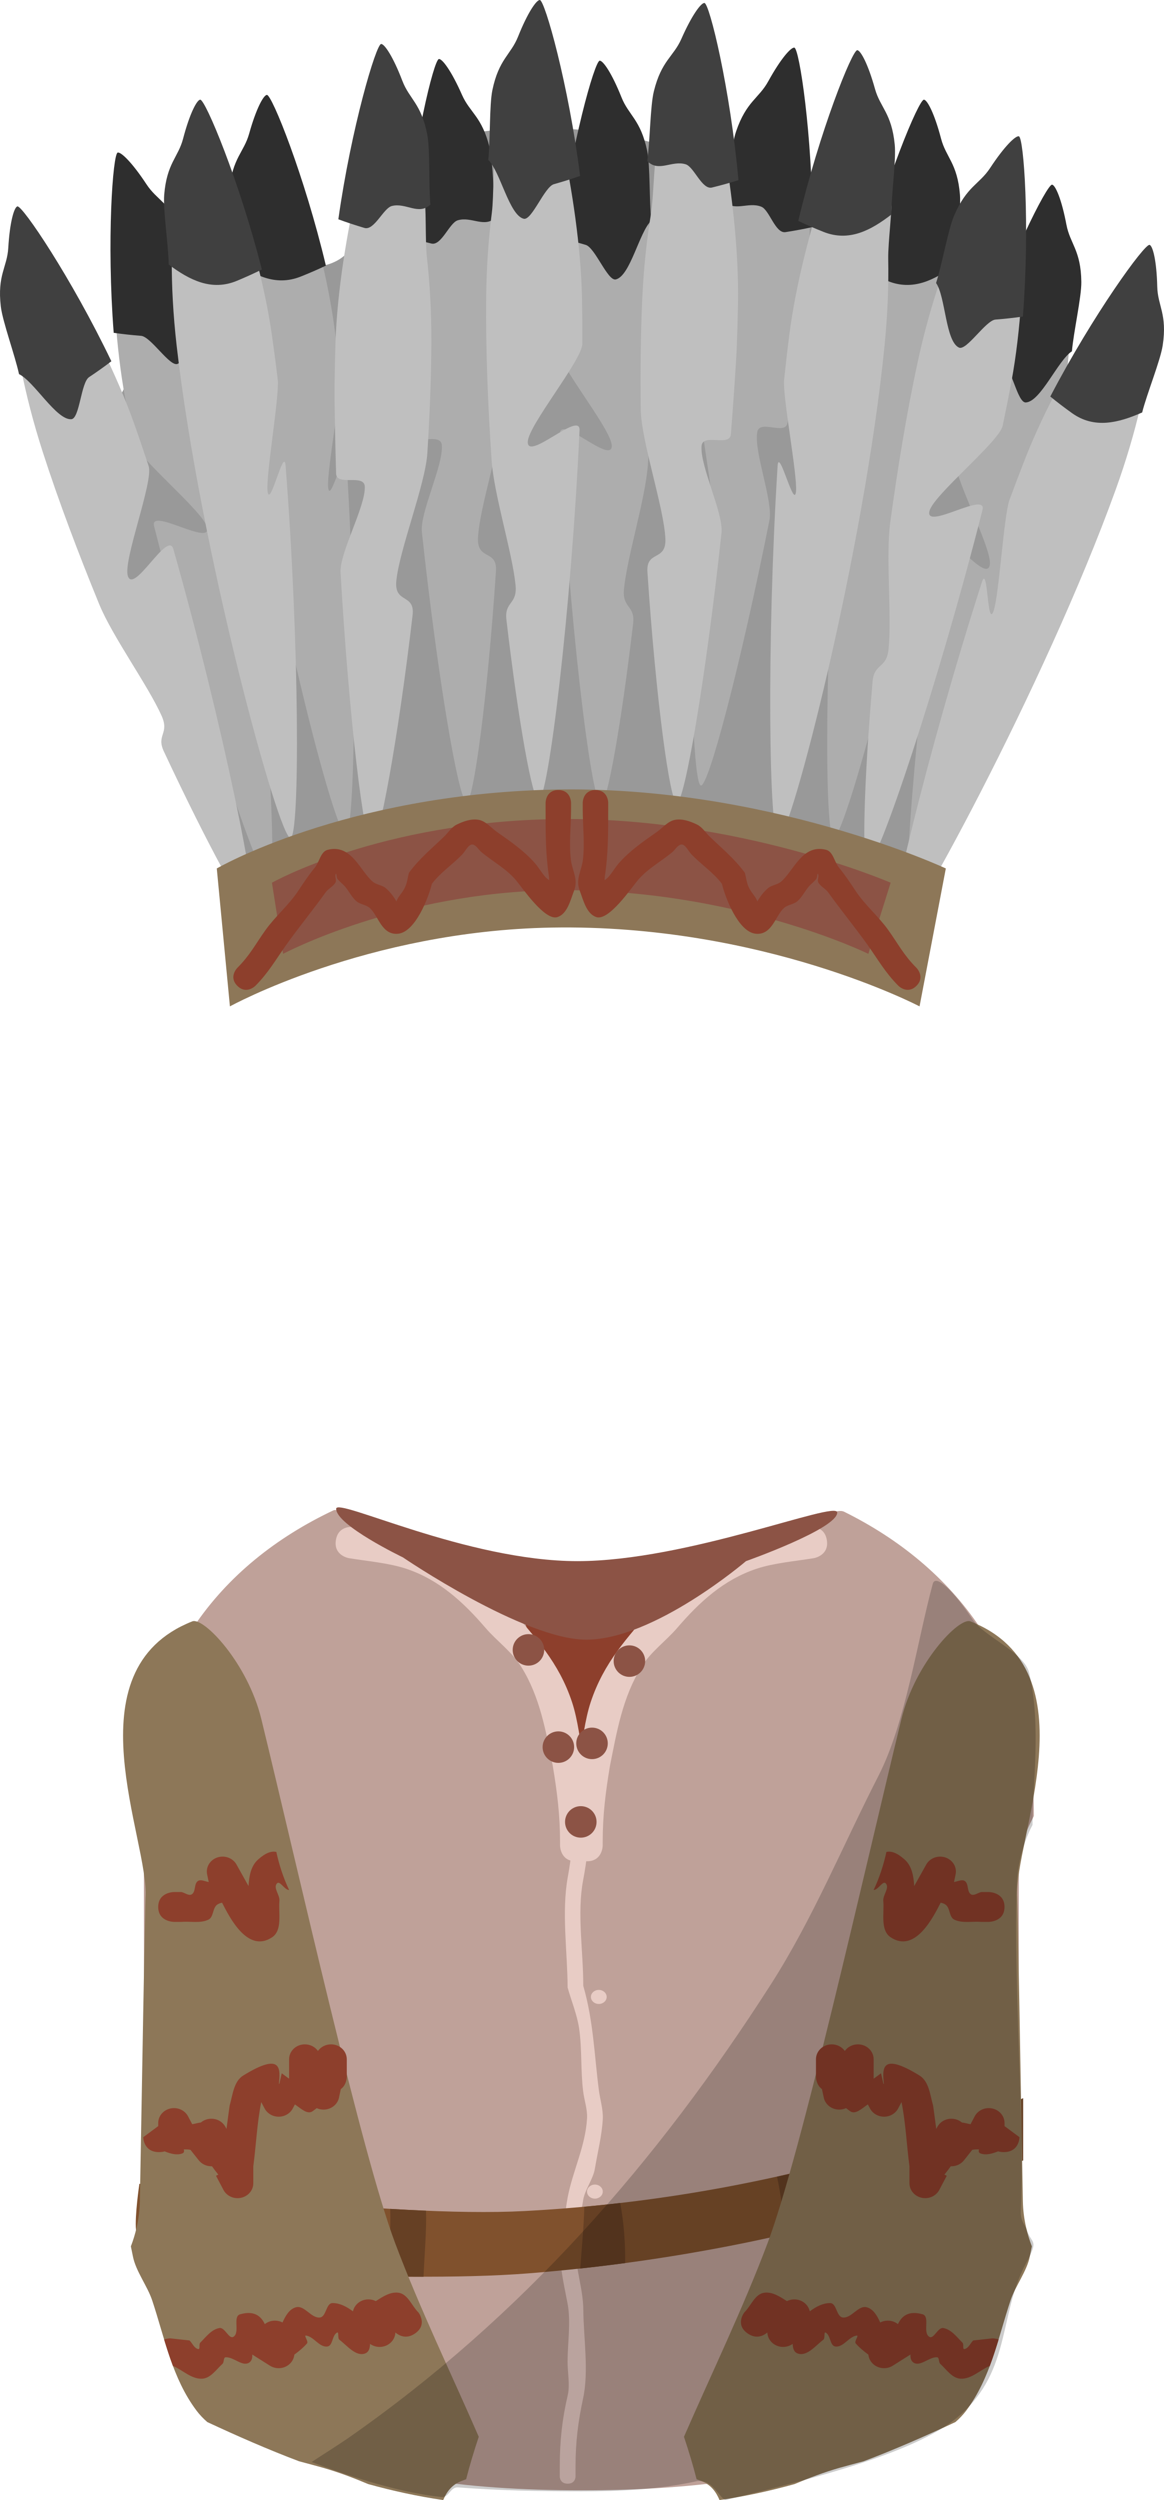 <svg version="1.1" xmlns="http://www.w3.org/2000/svg" xmlns:xlink="http://www.w3.org/1999/xlink" width="184.701" height="396.677" viewBox="0,0,184.701,396.677"><g transform="translate(-267.75,-375.359)"><g data-paper-data="{&quot;isPaintingLayer&quot;:true}" fill-rule="nonzero" stroke="none" stroke-linecap="butt" stroke-linejoin="miter" stroke-miterlimit="10" stroke-dasharray="" stroke-dashoffset="0" style="mix-blend-mode: normal"><path d="M341.841,667.21v-41.421h32.838v41.421z" fill="#8d3f2c" stroke-width="0"/><path d="" fill="#404040" stroke-width="0"/><path d="" fill="#999999" stroke-width="0"/><path d="M289.98,663.456c0,-24.017 12.511,-39.87 30.689,-48.462c1.54,-0.728 8.977,7.351 21.181,12.595c2.296,0.986 4.76,1.999 7.386,2.816c3.586,1.115 5.979,25 10.146,24.814c3.599,-0.16 8.283,-23.984 11.212,-24.927c3.575,-1.151 6.76,-2.683 9.82,-4.101c11.639,-5.395 18.94,-12.132 21.301,-10.962c17.327,8.585 30.085,24.329 30.085,48.227c0,0.324 -2.376,3.686 -2.38,8.691c-0.015,16.78 -0.053,52.022 -0.116,53.092c-2.148,36.831 -32.356,45.245 -69.305,45.245c-37.123,0 -67.441,-8.689 -69.333,-45.766c-0.048,-0.948 -0.078,-36.723 -0.089,-53.166c-0.003,-4.701 -0.598,-8.097 -0.598,-8.097z" fill="#bfa199" stroke-width="0"/><g fill="#e8ccc5" stroke-width="0.5"><path d="M357.823,769.435c-1.25,0 -1.25,-1.116 -1.25,-1.116v-1.655c0,-4.012 0.382,-7.492 1.269,-11.288c0.372,-1.593 -0.033,-3.619 -0.033,-5.259c0,-2.947 0.555,-6.377 -0.001,-9.276c-0.595,-3.104 -1.266,-5.926 -1.213,-9.108c0.723,-2.58 0.738,-5.145 1.23,-7.718c0.813,-4.253 2.836,-8.144 3.074,-12.558c0.077,-1.427 -0.434,-2.832 -0.613,-4.252c-0.417,-3.298 -0.168,-6.712 -0.641,-9.994c-0.309,-2.144 -1.241,-4.401 -1.826,-6.499c-0.023,-5.582 -0.98,-12.019 0.024,-17.518c1.075,-5.887 1.202,-11.788 1.202,-17.945c0,0 0,-1.116 1.25,-1.116c1.25,0 1.25,1.116 1.25,1.116c0,6.328 -0.109,12.397 -1.269,18.458c-0.995,5.2 0.048,11.432 0.024,16.73c1.616,5.607 1.742,10.864 2.475,16.549c0.197,1.526 0.697,3.039 0.623,4.573c-0.125,2.575 -0.837,5.369 -1.251,7.878c-0.28,1.694 -1.547,3.251 -1.853,4.936c-0.464,2.555 -0.503,5.087 -1.218,7.644c-0.005,3.349 1.21,6.542 1.234,9.823c0.032,4.401 0.896,9.746 -0.033,14.05c-0.786,3.636 -1.202,6.919 -1.202,10.775v1.655c0,0 0,1.116 -1.25,1.116z"/><path d="M361.515,692.203c0,-0.616 0.56,-1.116 1.25,-1.116c0.69,0 1.25,0.5 1.25,1.116c0,0.616 -0.56,1.116 -1.25,1.116c-0.69,0 -1.25,-0.5 -1.25,-1.116z"/><path d="M360.897,723.091c0,-0.616 0.56,-1.116 1.25,-1.116c0.69,0 1.25,0.5 1.25,1.116c0,0.616 -0.56,1.116 -1.25,1.116c-0.69,0 -1.25,-0.5 -1.25,-1.116z"/></g><g stroke-width="0"><path d="M291.102,734.824c0,0 -1.581,-3.626 -1.771,-5.627c-0.218,-2.286 0.536,-7.347 0.536,-7.347c0,0 39.496,5.466 61.161,4.324c46.908,-2.471 78.652,-17.916 78.652,-17.916v9.885c0,0 -31.202,14.209 -78.034,17.916c-21.754,1.722 -60.543,-1.236 -60.543,-1.236z" fill="#80512d"/><g fill="#664024"><path d="M430.104,708.26v9.885c0,0 -2.81,1.262 -7.995,3.133c-0.202,-3.472 -0.683,-6.71 -1.236,-9.234c5.966,-2.216 9.231,-3.784 9.231,-3.784z"/><path d="M392.025,729.944c-0,-0.618 -0.002,-1.23 -0.002,-1.834c0,-1.789 -0.35,-4.412 -0.975,-7.38c1.957,-0.432 3.852,-0.875 5.683,-1.326c0.342,2.032 0.527,4.098 0.486,6.215c-0.024,1.217 -0.152,2.252 -0.317,3.18c-1.577,0.385 -3.203,0.768 -4.875,1.144z"/><path d="M359.83,735.293c0.179,-2.779 0.54,-6.228 0.642,-9.801c1.928,-0.177 3.826,-0.375 5.694,-0.591c0.58,3.14 0.82,6.351 0.782,9.53c-2.324,0.311 -4.698,0.599 -7.118,0.861z"/><path d="M328.84,736.55c0.03,-0.165 0.061,-0.329 0.091,-0.49c0.635,-3.412 0.835,-6.824 0.742,-10.228c1.907,0.114 3.807,0.213 5.678,0.292c0.099,3.117 -0.237,6.797 -0.397,10.475c-2.02,-0 -4.066,-0.017 -6.114,-0.048z"/><path d="M297.83,735.28c0.004,-1.287 0.105,-2.58 0.212,-3.859c0.203,-2.429 0.91,-5.286 1.701,-8.331c1.411,0.165 2.94,0.34 4.563,0.519c0.22,2.787 0.41,5.576 0.243,8.745c-0.068,1.287 -0.373,2.312 -0.751,3.277c-2.223,-0.122 -4.235,-0.242 -5.968,-0.35z"/></g></g><path d="M359.116,670.679c-2.5,0 -2.5,-2.5 -2.5,-2.5v-0.593c0,-4.21 -0.453,-7.855 -1.146,-12.009c-1.092,-5.457 -2.004,-10.929 -5.008,-15.75c-1.521,-2.442 -3.849,-4.054 -5.695,-6.203c-3.463,-4.03 -7.334,-7.622 -12.569,-9.36c-2.805,-0.931 -6.194,-1.196 -9.093,-1.679c0,0 -2.466,-0.411 -2.055,-2.877c0.411,-2.466 2.877,-2.055 2.877,-2.055c3.175,0.529 6.829,0.857 9.894,1.881c6.038,2.019 10.713,6.12 14.724,10.813c4.179,4.889 7.874,8.757 9.969,15.067c0.96,2.892 1.276,6.269 1.874,9.261c0.739,4.434 1.228,8.413 1.228,12.911v0.593c0,0 0,2.5 -2.5,2.5z" fill="#e8ccc5" stroke-width="0.5"/><path d="M358.384,668.179v-0.593c0,-4.498 0.489,-8.477 1.228,-12.911c0.598,-2.991 0.914,-6.369 1.874,-9.261c2.096,-6.31 5.791,-10.178 9.969,-15.067c4.011,-4.693 8.686,-8.794 14.724,-10.813c3.064,-1.025 6.719,-1.352 9.894,-1.881c0,0 2.466,-0.411 2.877,2.055c0.411,2.466 -2.055,2.877 -2.055,2.877c-2.899,0.483 -6.288,0.747 -9.093,1.679c-5.235,1.738 -9.106,5.33 -12.569,9.36c-1.847,2.149 -4.174,3.761 -5.695,6.203c-3.003,4.821 -3.916,10.293 -5.008,15.75c-0.692,4.154 -1.146,7.799 -1.146,12.009v0.593c0,0 0,2.5 -2.5,2.5c-2.5,0 -2.5,-2.5 -2.5,-2.5z" data-paper-data="{&quot;index&quot;:null}" fill="#e8ccc5" stroke-width="0.5"/><g data-paper-data="{&quot;index&quot;:null}"><g><path d="M381.924,772.036c-0.531,-1.244 -1.307,-2.412 -2.883,-3.018c-0.251,-0.097 -0.504,-0.193 -0.758,-0.29c-0.575,-2.25 -1.253,-4.497 -2.002,-6.734c4.444,-10.207 9.355,-20.337 13.26,-30.712c5.321,-14.136 15.175,-58.248 21.247,-83.186c2.154,-8.844 9.139,-16.195 10.946,-15.482c19.683,7.768 6.783,34.795 7.428,43.839c0.061,0.856 0.609,31.844 0.893,48.13c0.052,2.986 0.77,5.478 1.429,7.199c-0.122,0.572 -0.229,1.104 -0.319,1.568c-0.458,2.373 -2.302,4.708 -3.072,7.025c-1.988,5.984 -3.144,12.304 -7.038,17.483c-0.488,0.649 -1.061,1.248 -1.701,1.802c-4.814,2.244 -9.651,4.364 -14.568,6.224c-1.372,0.367 -2.671,0.704 -3.83,1.036c-2.453,0.701 -4.813,1.601 -7.133,2.58c-3.886,1.078 -7.844,1.944 -11.9,2.536z" data-paper-data="{&quot;index&quot;:null}" fill="#8d7758" stroke-width="0"/><g data-paper-data="{&quot;index&quot;:null}"><path d="" data-paper-data="{&quot;index&quot;:null}" fill="#8d7758" stroke-width="0"/><path d="" fill="#8d3f2c" stroke-width="0.5"/><path d="" fill="#8d3f2c" stroke-width="0.5"/><path d="" fill="#8d3f2c" stroke-width="0.5"/></g></g><path d="M424.744,750.772c-1.519,0.669 -2.885,2.082 -4.558,2.006c-1.362,-0.062 -2.257,-1.469 -3.242,-2.362c-0.292,-0.265 -0.111,-1.024 -0.515,-1.041c-1.266,-0.052 -2.622,1.515 -3.69,0.868c-0.442,-0.267 -0.55,-0.754 -0.517,-1.302l-2.775,1.753c-0.402,0.262 -0.89,0.416 -1.415,0.416c-1.304,0 -2.374,-0.945 -2.49,-2.151c-0.728,-0.541 -1.427,-1.107 -2.01,-1.782c-0.28,-0.324 0.585,-1.314 0.149,-1.246c-1.256,0.196 -2.078,1.864 -3.344,1.744c-0.93,-0.088 -0.753,-1.761 -1.559,-2.209c-0.36,-0.2 -0.054,0.885 -0.382,1.131c-1.218,0.913 -2.585,2.69 -4.045,2.189c-0.631,-0.216 -0.792,-0.821 -0.822,-1.535c-0.421,0.305 -0.947,0.486 -1.518,0.486c-1.353,0 -2.455,-1.018 -2.499,-2.29c-0.554,0.469 -1.727,1.144 -3.155,0.13c-2,-1.421 -0.5,-3.315 -0.5,-3.315c1.069,-1.044 1.682,-2.957 3.206,-3.132c1.282,-0.147 2.416,0.614 3.557,1.336c0.349,-0.176 0.748,-0.275 1.171,-0.275c1.162,0 2.138,0.751 2.419,1.768l0.039,0.128c0.969,-0.726 2.063,-1.318 3.236,-1.31c1.045,0.008 0.963,2.169 2.001,2.288c1.373,0.157 2.442,-1.971 3.776,-1.628c1.079,0.278 1.681,1.365 2.157,2.419c0.357,-0.187 0.768,-0.293 1.205,-0.293c0.612,0 1.172,0.208 1.607,0.554c0.593,-1.253 1.653,-2.196 3.903,-1.565c1.249,0.35 -0.011,2.857 1.056,3.563c0.731,0.484 1.367,-1.538 2.243,-1.38c1.282,0.231 2.145,1.436 3.045,2.331c0.256,0.254 -0.044,1.086 0.318,1.01c0.648,-0.136 0.917,-0.911 1.375,-1.366l3.066,-0.337c0,0 0.452,0 0.971,0.182c-0.435,1.432 -0.892,2.855 -1.418,4.249z" fill="#8d3f2c" stroke-width="0.5"/><path d="M426.13,716.707c-0.954,0.367 -1.902,0.659 -2.8,0.328c-0.295,-0.109 -0.329,-0.341 -0.236,-0.634c-0.362,-0.013 -0.719,-0.005 -1.064,0.061l-1.301,1.643c-0.455,0.588 -1.189,0.969 -2.017,0.969c-0.032,0 -0.065,-0.001 -0.097,-0.002c-0.317,0.453 -0.654,0.895 -1.008,1.326l0.374,0.177l-1.162,2.202c-0.401,0.801 -1.262,1.355 -2.26,1.355c-1.381,0 -2.5,-1.06 -2.5,-2.368v-2.699c-0.443,-3.343 -0.595,-6.865 -1.257,-10.178l-0.509,0.964c-0.401,0.801 -1.262,1.355 -2.26,1.355c-0.998,0 -1.859,-0.554 -2.26,-1.355l-0.313,-0.594c-0.974,0.666 -1.988,1.666 -2.811,1.079c-0.236,-0.168 -0.452,-0.331 -0.65,-0.489c-0.328,0.15 -0.696,0.234 -1.085,0.234c-1.229,0 -2.251,-0.84 -2.461,-1.947l-0.275,-1.303c-0.951,-0.685 -0.951,-1.928 -0.951,-1.928v-2.81c0,-1.308 1.119,-2.368 2.5,-2.368c0.865,0 1.628,0.416 2.077,1.049c0.449,-0.633 1.211,-1.049 2.077,-1.049c1.381,0 2.5,1.06 2.5,2.368c0,0 0,2.26 0,3.08c0.39,-0.284 0.787,-0.562 1.166,-0.857l0.376,1.658l0.075,0.035c-0.204,-2.28 -0.598,-5.186 5.652,-1.341c1.532,0.942 1.677,3.101 2.163,4.769c0.018,0.062 0.246,1.768 0.502,3.709l0.14,-0.264c0.401,-0.801 1.262,-1.355 2.26,-1.355c0.638,0 1.22,0.226 1.662,0.599c0.443,0.046 0.922,0.197 1.376,0.273l0.635,-1.203c0.401,-0.801 1.262,-1.355 2.26,-1.355c1.381,0 2.5,1.06 2.5,2.368v0v0.49l2.373,1.758c0,0 0,2.368 -2.5,2.368c-0.34,0 -0.634,-0.044 -0.887,-0.119z" fill="#8d3f2c" stroke-width="0.5"/><path d="M406.372,675.241c0.931,-1.959 1.6,-4.048 2.032,-6.049c0.742,-0.151 1.637,0.084 2.901,1.217c1.142,1.024 1.415,2.609 1.511,4.2c0.05,-0.086 0.099,-0.173 0.146,-0.26l-0,-0l1.735,-3.105c0.411,-0.773 1.257,-1.304 2.234,-1.304c1.381,0 2.5,1.06 2.5,2.368c0,0.176 -0.02,0.347 -0.059,0.512l-0.243,1.153c0.56,-0.099 1.251,-0.45 1.693,-0.175c0.68,0.423 0.319,1.671 0.984,2.116c0.461,0.308 1.102,-0.236 1.652,-0.354h1.187c0,0 2.5,0 2.5,2.368c0,2.368 -2.5,2.368 -2.5,2.368h-1.187c-1.427,-0.118 -3.004,0.262 -4.281,-0.354c-0.853,-0.411 -0.625,-1.835 -1.39,-2.381c-0.22,-0.157 -0.486,-0.249 -0.775,-0.308c-1.171,2.283 -4.044,8.062 -7.922,5.498c-1.705,-1.127 -1.003,-3.839 -1.181,-5.801c-0.083,-0.921 1.016,-2.023 0.408,-2.745c-0.448,-0.531 -1.151,0.923 -1.86,1.024c-0.028,0.004 -0.056,0.008 -0.085,0.012z" fill="#8d3f2c" stroke-width="0.5"/></g><path d="M349.103,637.14c0,-1.381 1.119,-2.5 2.5,-2.5c1.381,0 2.5,1.119 2.5,2.5c0,1.381 -1.119,2.5 -2.5,2.5c-1.381,0 -2.5,-1.119 -2.5,-2.5z" fill="#8c5345" stroke-width="0.5"/><path d="M353.85,652.567c0,-1.381 1.119,-2.5 2.5,-2.5c1.381,0 2.5,1.119 2.5,2.5c0,1.381 -1.119,2.5 -2.5,2.5c-1.381,0 -2.5,-1.119 -2.5,-2.5z" fill="#8c5345" stroke-width="0.5"/><path d="M359.19,651.973c0,-1.381 1.119,-2.5 2.5,-2.5c1.381,0 2.5,1.119 2.5,2.5c0,1.381 -1.119,2.5 -2.5,2.5c-1.381,0 -2.5,-1.119 -2.5,-2.5z" fill="#8c5345" stroke-width="0.5"/><path d="M365.123,638.92c0,-1.381 1.119,-2.5 2.5,-2.5c1.381,0 2.5,1.119 2.5,2.5c0,1.381 -1.119,2.5 -2.5,2.5c-1.381,0 -2.5,-1.119 -2.5,-2.5z" fill="#8c5345" stroke-width="0.5"/><path d="M357.41,664.433c0,-1.381 1.119,-2.5 2.5,-2.5c1.381,0 2.5,1.119 2.5,2.5c0,1.381 -1.119,2.5 -2.5,2.5c-1.381,0 -2.5,-1.119 -2.5,-2.5z" fill="#8c5345" stroke-width="0.5"/><path d="M331.69,622.464c0,0 -10.599,-5.092 -10.599,-7.713c0,-1.854 20.723,8.307 38.284,8.307c17.482,0 41.223,-9.719 41.223,-7.713c0,2.59 -14.477,7.713 -14.477,7.713c0,0 -14.544,12.46 -25.339,12.46c-9.936,0 -29.093,-13.053 -29.093,-13.053z" fill="#8c5345" stroke-width="0"/><g><path d="M429.223,478.006c0,1.118 -0.004,2.255 -0.013,3.408c-0.433,1.163 -0.74,2.031 -0.847,2.299c-3.185,7.947 -9.769,16.933 -11.594,25.312c-3.355,3.104 -1.971,5.818 -5.227,8.686c-0.64,0.563 -1.287,1.107 -1.937,1.636c-11.502,-5.044 -15.657,-5.702 -29.479,-8.772c-19.716,-4.379 -40.489,-3.871 -59.354,2.824c-3.117,-2.508 -14.115,-0.965 -15.835,-3.185c-4.383,-5.656 -8.968,-20.769 -12.22,-26.412c-1.44,-2.498 -5.959,-10.793 -8.349,-17.344c-2.271,-6.224 -2.426,-10.748 -3.316,-11.891c-0.13,-0.167 -0.269,-0.336 -0.416,-0.505c3.805,-13.601 10.767,-25.713 19.961,-35.331c5.179,-5.418 14.35,1.562 20.78,-2.095c5.587,-3.177 8.302,-17.229 14.6,-18.823c5.564,-1.408 11.363,-2.153 17.323,-2.153c41.932,0 75.924,36.868 75.924,82.346z" fill="#999999" stroke-width="0"/><g data-paper-data="{&quot;index&quot;:null}" stroke-width="0"><path d="M414.289,392.37c0.492,0.058 1.527,2.011 2.49,5.68c0.722,2.752 2.375,3.568 2.755,8.175c0.189,2.288 -0.667,7.697 -0.658,10.415c0.013,4.069 -0.211,8.608 -0.78,13.588c-3.736,32.707 -16.255,78.296 -18.058,78.083c-1.527,-0.181 -1.425,-30.935 0.775,-59.089c0.247,-3.167 2.552,7.165 2.865,4.011c0.258,-2.6 -1.923,-15.127 -1.618,-17.672c0.29,-2.417 0.602,-4.799 0.937,-7.13c2.35,-16.37 10.346,-36.172 11.291,-36.06z" fill="#adadad"/><path d="M414.366,391.172c0.535,0.063 1.662,2.189 2.709,6.181c0.786,2.995 2.584,3.883 2.998,8.896c0.2,2.422 -0.675,8.054 -0.714,11.083c-3.317,2.48 -6.798,4.251 -10.813,2.585c-1.364,-0.566 -2.686,-1.163 -3.967,-1.797c3.583,-14.115 8.99,-27.042 9.787,-26.948z" fill="#2e2e2e"/></g><g data-paper-data="{&quot;index&quot;:null}" stroke-width="0"><path d="M393.573,384.097c0.944,0.115 3.848,21.224 2.114,37.669c-0.247,2.342 -0.529,4.728 -0.84,7.142c-0.328,2.543 -1.603,10.423 -2.14,13.555c-0.348,2.029 -4.422,-0.606 -4.794,1.432c-0.574,3.137 2.539,10.945 1.926,14.028c-4.454,22.41 -9.628,42.224 -10.873,42.072c-1.064,-0.129 -1.838,-16.657 -1.387,-36.89c0.078,-3.519 3.151,-1.359 3.309,-5.035c0.213,-4.96 -2.456,-15.794 -2.078,-20.755c0.457,-6.008 1.044,-11.897 1.782,-17.375c0.669,-4.967 1.565,-9.427 2.576,-13.372c0.675,-2.636 1.171,-8.088 1.916,-10.264c1.5,-4.381 3.303,-4.782 4.679,-7.283c1.834,-3.332 3.318,-4.983 3.809,-4.923z" fill="#adadad"/><path d="M389.647,388.274c1.996,-3.626 3.61,-5.423 4.145,-5.358c0.796,0.097 2.874,13.922 2.889,28.469c-1.399,0.312 -2.829,0.578 -4.291,0.805c-1.615,0.25 -2.542,-3.511 -3.828,-4.029c-2.143,-0.862 -4.401,0.957 -6.032,-1.038c0.704,-2.949 1.237,-8.623 2.025,-10.925c1.632,-4.768 3.595,-5.204 5.092,-7.925z" fill="#2e2e2e"/></g><g data-paper-data="{&quot;index&quot;:null}" stroke-width="0"><path d="M362.986,386.183c0.495,-0.001 1.763,1.815 3.171,5.342c1.056,2.646 2.797,3.26 3.742,7.788c0.47,2.249 0.286,7.72 0.63,10.417c0.514,4.037 0.851,8.57 0.899,13.581c0.078,8.023 -0.269,16.868 -0.863,25.657c-0.372,5.504 -3.277,14.583 -3.801,19.828c-0.312,3.124 1.792,2.568 1.451,5.479c-1.923,16.406 -4.167,28.689 -5.098,28.69c-1.539,0.002 -5.223,-30.539 -6.506,-58.747c-0.144,-3.173 8.292,5.007 8.215,1.839c-0.064,-2.612 -8.649,-12.986 -8.659,-15.549c-0.009,-2.433 0.007,-4.835 0.052,-7.189c0.317,-16.529 5.817,-37.135 6.768,-37.136z" fill="#adadad"/><path d="M366.365,390.799c1.149,2.879 3.043,3.548 4.072,8.475c0.497,2.38 0.322,8.075 0.655,11.086c-1.915,1.831 -3.318,8.77 -5.624,9.336c-1.291,0.317 -3.288,-5.064 -4.791,-5.486c-1.423,-0.4 -2.809,-0.836 -4.159,-1.312c1.818,-14.437 5.595,-27.911 6.397,-27.912c0.539,-0.001 1.919,1.975 3.45,5.813z" fill="#2e2e2e"/></g><g data-paper-data="{&quot;index&quot;:null}" stroke-width="0"><path d="M310.152,391.613c0.946,-0.098 8.633,19.821 10.729,36.225c0.298,2.336 0.573,4.723 0.826,7.143c0.266,2.55 -2.11,15.043 -1.892,17.646c0.264,3.159 2.729,-7.137 2.927,-3.967c1.762,28.183 1.386,58.935 -0.144,59.093c-1.806,0.187 -13.614,-45.585 -16.842,-78.344c-0.491,-4.987 -0.645,-9.53 -0.569,-13.598c0.051,-2.718 -0.72,-8.139 -0.496,-10.424c0.452,-4.6 2.117,-5.392 2.882,-8.133c1.02,-3.653 2.085,-5.591 2.578,-5.642z" fill="#adadad"/><path d="M310.094,390.414c0.798,-0.082 6.004,12.924 9.367,27.091c-1.291,0.614 -2.623,1.191 -3.995,1.737c-4.04,1.606 -7.493,-0.217 -10.771,-2.746c0.008,-3.029 -0.78,-8.674 -0.542,-11.092c0.492,-5.006 2.304,-5.868 3.136,-8.85c1.11,-3.976 2.269,-6.084 2.805,-6.139z" fill="#2e2e2e"/></g><g data-paper-data="{&quot;index&quot;:null}" stroke-width="0"><path d="M337.517,385.914c0.495,-0.018 1.827,1.754 3.359,5.23c1.149,2.608 2.911,3.162 4.016,7.655c0.549,2.232 0.56,7.705 0.999,10.389c0.657,4.017 1.155,8.536 1.381,13.542c0.25,5.52 0.312,11.437 0.235,17.462c-0.064,4.975 -3.682,15.539 -3.91,20.499c-0.169,3.675 3.084,1.786 2.85,5.298c-1.344,20.195 -3.579,36.594 -4.651,36.632c-1.253,0.044 -4.652,-20.137 -7.103,-42.842c-0.337,-3.124 3.456,-10.637 3.162,-13.81c-0.191,-2.062 -4.483,0.215 -4.649,-1.836c-0.257,-3.166 -0.829,-11.125 -0.93,-13.686c-0.096,-2.431 -0.165,-4.833 -0.203,-7.186c-0.27,-16.53 4.494,-37.312 5.444,-37.345z" fill="#adadad"/><path d="M341.059,390.411c1.251,2.838 3.167,3.441 4.37,8.33c0.581,2.362 0.608,8.059 1.049,11.057c-1.802,1.847 -3.89,-0.158 -6.101,0.518c-1.327,0.406 -2.584,4.074 -4.171,3.686c-1.437,-0.351 -2.837,-0.739 -4.203,-1.169c1.304,-14.491 4.6,-28.086 5.401,-28.114c0.539,-0.019 1.988,1.909 3.655,5.692z" fill="#2e2e2e"/></g><g data-paper-data="{&quot;index&quot;:null}" stroke-width="0"><path d="M286.742,400.722c0.486,-0.097 2.095,1.436 4.186,4.619c1.569,2.388 3.399,2.651 5.239,6.905c0.914,2.113 1.838,7.511 2.718,10.088c1.319,3.857 2.563,8.235 3.621,13.137c0.368,1.706 0.725,3.454 1.069,5.234c1.241,6.412 2.329,13.249 3.26,20.082c0.746,5.468 -0.27,14.931 0.275,20.175c0.325,3.123 2.275,2.169 2.528,5.088c1.424,16.455 1.703,28.931 0.791,29.113c-1.508,0.301 -11.28,-28.917 -18.228,-56.317c-0.782,-3.082 9.138,3.295 8.423,0.204c-0.589,-2.548 -11.097,-11.046 -11.624,-13.556c-0.5,-2.383 -0.969,-4.741 -1.399,-7.057c-3.023,-16.264 -1.79,-37.531 -0.858,-37.717z" fill="#adadad"/><path d="M290.986,404.589c1.707,2.599 3.699,2.885 5.701,7.515c0.967,2.236 1.944,7.853 2.879,10.739c-1.508,2.167 -1.483,9.242 -3.629,10.245c-1.201,0.562 -4.244,-4.324 -5.803,-4.445c-1.476,-0.115 -2.922,-0.273 -4.342,-0.477c-1.13,-14.505 -0.147,-28.446 0.64,-28.603c0.528,-0.105 2.279,1.563 4.555,5.027z" fill="#2e2e2e"/></g><g data-paper-data="{&quot;index&quot;:null}" stroke-width="0"><path d="M434.538,405.847c0.487,0.092 1.382,2.11 2.084,5.835c0.527,2.794 2.118,3.721 2.174,8.342c0.028,2.296 -1.206,7.634 -1.388,10.346c-0.273,4.06 -0.816,8.574 -1.733,13.503c-1.469,7.893 -3.513,16.513 -5.79,25.034c-1.426,5.336 -6.027,13.711 -7.551,18.764c-0.908,3.01 1.265,2.855 0.37,5.649c-5.049,15.752 -9.618,27.397 -10.532,27.225c-1.511,-0.284 0.753,-30.958 4.927,-58.895c0.469,-3.143 7.178,6.457 7.712,3.332c0.441,-2.576 -5.991,-14.358 -5.507,-16.877c0.459,-2.391 0.938,-4.747 1.436,-7.05c3.496,-16.172 12.865,-35.384 13.799,-35.208z" fill="#adadad"/><path d="M436.968,411.008c0.574,3.041 2.305,4.049 2.366,9.078c0.029,2.429 -1.24,7.989 -1.492,11.008c-2.233,1.442 -4.947,7.995 -7.321,8.123c-1.328,0.071 -2.253,-5.583 -3.648,-6.277c-1.32,-0.657 -2.598,-1.343 -3.832,-2.061c4.566,-13.839 10.87,-26.368 11.658,-26.22c0.53,0.1 1.504,2.296 2.268,6.349z" fill="#2e2e2e"/></g><g stroke-width="0"><path d="M299.591,392.37c0.944,-0.112 8.94,19.689 11.291,36.06c0.335,2.331 0.647,4.714 0.937,7.13c0.306,2.546 -1.876,15.072 -1.618,17.672c0.314,3.154 2.618,-7.178 2.865,-4.011c2.2,28.154 2.302,58.908 0.775,59.089c-1.803,0.214 -14.321,-45.376 -18.058,-78.083c-0.569,-4.979 -0.793,-9.519 -0.78,-13.588c0.009,-2.718 -0.847,-8.127 -0.658,-10.415c0.381,-4.607 2.033,-5.423 2.755,-8.175c0.963,-3.668 1.998,-5.621 2.49,-5.68z" fill="#bfbfbf"/><path d="M299.514,391.172c0.797,-0.094 6.204,12.832 9.787,26.948c-1.281,0.633 -2.604,1.231 -3.967,1.797c-4.015,1.666 -7.496,-0.105 -10.813,-2.585c-0.039,-3.029 -0.915,-8.661 -0.714,-11.083c0.414,-5.013 2.212,-5.901 2.998,-8.896c1.048,-3.992 2.174,-6.117 2.709,-6.181z" fill="#404040"/></g><g data-paper-data="{&quot;index&quot;:null}" stroke-width="0"><path d="M328.287,392.56c0.495,0.006 1.737,1.839 3.094,5.385c1.018,2.66 2.75,3.298 3.63,7.839c0.437,2.255 0.176,7.723 0.481,10.425c0.457,4.044 0.728,8.581 0.705,13.592c-0.026,5.526 -0.258,11.438 -0.635,17.452c-0.311,4.966 -4.451,15.344 -4.926,20.286c-0.352,3.663 2.991,1.932 2.583,5.429c-2.348,20.106 -5.397,36.378 -6.47,36.364c-1.254,-0.016 -3.643,-20.336 -4.961,-43.132c-0.181,-3.137 3.981,-10.458 3.846,-13.642c-0.088,-2.069 -4.488,-0.001 -4.552,-2.057c-0.099,-3.175 -0.274,-11.151 -0.248,-13.715c0.025,-2.433 0.076,-4.835 0.155,-7.188c0.554,-16.523 6.347,-37.051 7.298,-37.039z" fill="#bfbfbf"/><path d="M331.6,388.194c1.108,2.895 2.992,3.589 3.95,8.53c0.463,2.387 0.206,8.079 0.497,11.094c-1.892,1.759 -3.878,-0.345 -6.12,0.225c-1.346,0.342 -2.784,3.945 -4.349,3.481c-1.417,-0.419 -2.797,-0.874 -4.14,-1.369c2.024,-14.411 5.993,-27.831 6.795,-27.821c0.539,0.007 1.891,2.002 3.367,5.86z" fill="#404040"/></g><g data-paper-data="{&quot;index&quot;:null}" stroke-width="0"><path d="M353.334,385.584c0.951,0.001 6.45,20.606 6.768,37.136c0.045,2.354 0.062,4.756 0.052,7.189c-0.01,2.563 -8.595,12.937 -8.659,15.549c-0.077,3.168 8.359,-5.012 8.215,-1.839c-1.283,28.208 -4.968,58.749 -6.506,58.747c-0.931,-0.001 -3.175,-12.284 -5.098,-28.69c-0.341,-2.91 1.763,-2.355 1.451,-5.479c-0.524,-5.245 -3.428,-14.324 -3.801,-19.828c-0.594,-8.789 -0.941,-17.634 -0.863,-25.657c0.048,-5.01 0.385,-9.544 0.899,-13.581c0.344,-2.697 0.16,-8.168 0.63,-10.417c0.945,-4.528 2.686,-5.142 3.742,-7.788c1.407,-3.527 2.675,-5.343 3.171,-5.342z" fill="#bfbfbf"/><path d="M349.954,381.172c1.531,-3.838 2.911,-5.814 3.45,-5.813c0.802,0.001 4.579,13.475 6.397,27.912c-1.35,0.477 -2.736,0.912 -4.159,1.312c-1.504,0.422 -3.5,5.803 -4.791,5.486c-2.306,-0.566 -3.709,-7.505 -5.624,-9.336c0.334,-3.011 0.159,-8.706 0.655,-11.086c1.029,-4.927 2.923,-5.595 4.072,-8.475z" fill="#404040"/></g><g data-paper-data="{&quot;index&quot;:null}" stroke-width="0"><path d="M403.728,392.257c0.493,0.051 1.558,1.988 2.578,5.642c0.765,2.741 2.43,3.532 2.882,8.133c0.225,2.285 -0.547,7.706 -0.496,10.424c0.077,4.068 -0.077,8.611 -0.569,13.598c-3.228,32.759 -15.036,78.531 -16.842,78.344c-1.53,-0.158 -1.905,-30.91 -0.144,-59.093c0.198,-3.17 2.663,7.126 2.927,3.967c0.218,-2.604 -2.158,-15.096 -1.892,-17.646c0.253,-2.421 0.527,-4.808 0.826,-7.143c2.096,-16.404 9.783,-36.323 10.729,-36.225z" fill="#bfbfbf"/><path d="M406.591,389.46c0.832,2.983 2.644,3.844 3.136,8.85c0.238,2.418 -0.55,8.063 -0.542,11.092c-3.278,2.53 -6.731,4.353 -10.771,2.746c-1.372,-0.545 -2.704,-1.123 -3.995,-1.737c3.363,-14.167 8.569,-27.174 9.367,-27.091c0.536,0.055 1.695,2.164 2.805,6.139z" fill="#404040"/></g><g data-paper-data="{&quot;index&quot;:null}" stroke-width="0"><path d="M379.412,386.052c0.951,0.034 5.714,20.815 5.444,37.345c-0.038,2.354 -0.107,4.755 -0.203,7.186c-0.101,2.561 -0.674,10.52 -0.93,13.686c-0.166,2.051 -4.459,-0.226 -4.649,1.836c-0.293,3.174 3.5,10.686 3.162,13.81c-2.451,22.705 -5.85,42.886 -7.103,42.842c-1.072,-0.038 -3.307,-16.437 -4.651,-36.632c-0.234,-3.512 3.019,-1.623 2.85,-5.298c-0.228,-4.96 -3.846,-15.524 -3.91,-20.499c-0.077,-6.025 -0.015,-11.941 0.235,-17.462c0.226,-5.006 0.724,-9.525 1.381,-13.542c0.439,-2.684 0.45,-8.157 0.999,-10.389c1.106,-4.493 2.867,-5.047 4.016,-7.655c1.532,-3.477 2.863,-5.248 3.359,-5.23z" fill="#bfbfbf"/><path d="M375.871,381.522c1.667,-3.783 3.116,-5.711 3.655,-5.692c0.802,0.028 4.097,13.624 5.401,28.114c-1.366,0.43 -2.767,0.818 -4.203,1.169c-1.587,0.388 -2.844,-3.28 -4.171,-3.686c-2.211,-0.676 -4.299,1.329 -6.101,-0.518c0.44,-2.998 0.468,-8.696 1.049,-11.057c1.203,-4.889 3.12,-5.492 4.37,-8.33z" fill="#404040"/></g><g data-paper-data="{&quot;index&quot;:null}" stroke-width="0"><path d="M429.108,398.143c0.932,0.186 2.166,21.453 -0.858,37.717c-0.43,2.316 -0.899,4.674 -1.399,7.057c-0.527,2.51 -11.034,11.009 -11.624,13.556c-0.715,3.091 9.205,-3.287 8.423,-0.204c-6.948,27.399 -16.721,56.618 -18.228,56.317c-0.912,-0.182 -0.634,-12.658 0.791,-29.113c0.253,-2.919 2.203,-1.965 2.528,-5.088c0.545,-5.243 -0.471,-14.707 0.275,-20.175c1.191,-8.731 2.635,-17.468 4.33,-25.317c1.058,-4.902 2.302,-9.28 3.621,-13.137c0.881,-2.577 1.804,-7.975 2.718,-10.088c1.84,-4.254 3.67,-4.517 5.239,-6.905c2.091,-3.183 3.7,-4.716 4.186,-4.619z" fill="#bfbfbf"/><path d="M429.419,396.983c0.786,0.157 1.77,14.099 0.64,28.603c-1.419,0.204 -2.866,0.362 -4.342,0.477c-1.559,0.122 -4.602,5.007 -5.803,4.445c-2.146,-1.004 -2.121,-8.078 -3.629,-10.245c0.935,-2.886 1.912,-8.503 2.879,-10.739c2.002,-4.629 3.994,-4.916 5.701,-7.515c2.275,-3.464 4.026,-5.132 4.555,-5.027z" fill="#404040"/></g><g data-paper-data="{&quot;index&quot;:null}" stroke-width="0"><path d="M270.812,409.266c0.904,-0.29 12.658,17.613 18.196,33.226c0.789,2.223 1.565,4.501 2.327,6.816c0.802,2.439 -4.07,14.921 -3.303,17.422c0.93,3.035 6.357,-7.317 7.225,-4.257c7.716,27.201 13.889,57.351 12.426,57.82c-0.885,0.283 -6.908,-10.705 -13.933,-25.709c-1.246,-2.662 0.93,-2.776 -0.356,-5.65c-2.159,-4.825 -7.796,-12.566 -9.893,-17.683c-3.349,-8.172 -6.48,-16.472 -8.948,-24.121c-1.541,-4.777 -2.657,-9.188 -3.448,-13.182c-0.528,-2.668 -2.435,-7.811 -2.702,-10.092c-0.536,-4.592 0.924,-5.707 1.089,-8.544c0.22,-3.782 0.85,-5.895 1.321,-6.046z" fill="#bfbfbf"/><path d="M269.063,414.685c0.24,-4.115 0.925,-6.415 1.438,-6.579c0.763,-0.244 8.62,11.407 14.921,24.573c-1.132,0.865 -2.311,1.703 -3.537,2.518c-1.295,0.861 -1.489,6.585 -2.816,6.678c-2.371,0.167 -5.902,-6 -8.302,-7.155c-0.637,-2.964 -2.607,-8.323 -2.889,-10.736c-0.583,-4.997 1.005,-6.211 1.185,-9.298z" fill="#404040"/></g><g data-paper-data="{&quot;index&quot;:null}" stroke-width="0"><path d="M449.818,415.361c0.466,0.166 1.022,2.299 1.112,6.086c0.067,2.841 1.488,4.004 0.794,8.576c-0.345,2.271 -2.428,7.348 -3.048,9.997c-0.927,3.966 -2.195,8.337 -3.9,13.06c-11.198,31.02 -33.926,72.63 -35.633,72.02c-1.446,-0.517 5.762,-30.445 14.411,-57.374c0.973,-3.029 0.829,7.547 1.864,4.545c0.853,-2.475 1.623,-15.161 2.509,-17.572c0.841,-2.289 1.696,-4.54 2.56,-6.735c6.073,-15.419 18.436,-32.922 19.33,-32.602z" fill="#bfbfbf"/><path d="M451.38,420.836c0.073,3.092 1.619,4.358 0.864,9.332c-0.365,2.403 -2.519,7.694 -3.257,10.634c-3.804,1.676 -7.603,2.625 -11.128,0.107c-1.197,-0.855 -2.347,-1.732 -3.449,-2.634c6.752,-12.948 15.006,-24.332 15.76,-24.063c0.507,0.181 1.112,2.502 1.21,6.623z" fill="#404040"/></g><g><path d="M304.232,535.039l-2.084,-21.886c0,0 20.142,-11.707 53.152,-12.506c34.003,-0.824 62.532,12.506 62.532,12.506l-4.169,21.886c0,0 -24.912,-13.1 -58.363,-12.506c-29.38,0.521 -51.068,12.506 -51.068,12.506z" fill="#8d7758" stroke-width="0"/><path d="M312.671,526.702l-1.769,-11.286c0,0 17.094,-9.685 45.107,-10.097c28.857,-0.425 53.067,10.097 53.067,10.097l-3.538,11.286c0,0 -21.141,-10.403 -49.529,-10.097c-24.933,0.269 -43.338,10.097 -43.338,10.097z" fill="#8c5345" stroke-width="0"/><path d="M356.342,500.71c2.021,0 2.021,2.021 2.021,2.021v1.042c0,2.613 -0.349,5.503 -0.015,8.091c0.216,1.675 1.189,2.993 0.5,4.798c-0.589,1.542 -1.061,3.662 -2.621,4.203c-2,0.694 -5.602,-4.664 -6.623,-5.867c-1.526,-1.798 -3.618,-2.916 -5.418,-4.397c-0.45,-0.37 -0.742,-0.956 -1.272,-1.199c-0.72,-0.331 -1.267,0.962 -1.818,1.532c-1.611,1.666 -3.406,2.812 -4.815,4.65c-0.528,2.194 -2.605,7.613 -5.329,7.922c-2.66,0.301 -3.162,-2.922 -4.565,-4.112c-0.592,-0.503 -1.497,-0.534 -2.084,-1.042c-0.738,-0.638 -1.165,-1.567 -1.795,-2.312c-0.376,-0.444 -0.874,-0.78 -1.218,-1.248c-0.16,-0.217 -0.139,-1.003 -0.263,-0.764c-0.208,0.399 0.175,0.955 -0.042,1.349c-0.356,0.645 -1.135,0.964 -1.563,1.563c-1.985,2.775 -4.273,5.559 -6.253,8.338c-1.668,2.34 -2.797,4.39 -4.9,6.501c0,0 -1.429,1.429 -2.858,0c-1.429,-1.429 0,-2.858 0,-2.858c2.014,-2.007 2.882,-3.774 4.479,-6.006c1.533,-2.143 3.665,-3.933 5.148,-6.161c0.849,-1.275 1.695,-2.557 2.668,-3.74c0.737,-0.896 0.917,-2.536 2.043,-2.82c3.792,-0.956 5.119,3.336 7.145,5.056c0.592,0.503 1.497,0.534 2.084,1.042c0.678,0.586 1.24,1.319 1.681,2.103c0.222,-0.794 0.944,-1.302 1.41,-2.367c0.301,-0.688 0.376,-1.453 0.563,-2.18c1.735,-2.343 3.553,-3.776 5.607,-5.772c0.658,-0.639 1.17,-1.495 1.997,-1.893c1.069,-0.515 2.314,-0.96 3.48,-0.743c1.14,0.212 1.947,1.262 2.897,1.928c2.111,1.479 4.35,3.02 6.046,4.983c0.568,0.657 0.999,1.424 1.563,2.084c0.19,0.222 0.428,0.406 0.662,0.592c0.004,-0.214 -0,-0.415 -0.026,-0.584c-0.547,-3.572 -0.536,-7.028 -0.536,-10.669v-1.042c0,0 -0,-2.021 2.021,-2.021z" fill="#8d3f2c" stroke-width="0.5"/><path d="M364.258,502.731v1.042c0,3.641 0.011,7.097 -0.536,10.669c-0.026,0.168 -0.03,0.37 -0.026,0.584c0.234,-0.186 0.472,-0.37 0.662,-0.592c0.564,-0.66 0.995,-1.427 1.563,-2.084c1.697,-1.962 3.935,-3.503 6.046,-4.983c0.95,-0.666 1.757,-1.716 2.897,-1.928c1.166,-0.217 2.411,0.229 3.48,0.743c0.826,0.398 1.339,1.254 1.997,1.893c2.053,1.996 3.872,3.429 5.607,5.772c0.188,0.727 0.263,1.492 0.563,2.18c0.465,1.065 1.188,1.573 1.41,2.367c0.441,-0.784 1.003,-1.517 1.681,-2.103c0.588,-0.508 1.492,-0.54 2.084,-1.042c2.026,-1.719 3.353,-6.012 7.145,-5.056c1.125,0.284 1.305,1.924 2.043,2.82c0.973,1.183 1.82,2.465 2.668,3.74c1.483,2.228 3.615,4.018 5.148,6.161c1.597,2.232 2.465,3.999 4.479,6.006c0,0 1.429,1.429 0,2.858c-1.429,1.429 -2.858,0 -2.858,0c-2.103,-2.11 -3.232,-4.16 -4.9,-6.501c-1.98,-2.779 -4.268,-5.562 -6.253,-8.338c-0.429,-0.599 -1.208,-0.918 -1.563,-1.563c-0.217,-0.394 0.167,-0.95 -0.042,-1.349c-0.125,-0.239 -0.104,0.547 -0.263,0.764c-0.345,0.468 -0.843,0.804 -1.218,1.248c-0.63,0.745 -1.057,1.674 -1.795,2.312c-0.588,0.508 -1.492,0.54 -2.084,1.042c-1.403,1.19 -1.905,4.414 -4.565,4.112c-2.725,-0.309 -4.801,-5.728 -5.329,-7.922c-1.409,-1.839 -3.204,-2.984 -4.815,-4.65c-0.551,-0.57 -1.098,-1.863 -1.818,-1.532c-0.529,0.243 -0.822,0.829 -1.272,1.199c-1.8,1.481 -3.892,2.599 -5.418,4.397c-1.021,1.203 -4.623,6.561 -6.623,5.867c-1.56,-0.541 -2.031,-2.661 -2.621,-4.203c-0.689,-1.805 0.284,-3.123 0.5,-4.798c0.334,-2.587 -0.015,-5.478 -0.015,-8.091v-1.042c0,0 -0,-2.021 2.021,-2.021c2.021,0 2.021,2.021 2.021,2.021z" data-paper-data="{&quot;index&quot;:null}" fill="#8d3f2c" stroke-width="0.5"/></g></g><g data-paper-data="{&quot;index&quot;:null}"><g><path d="M326.177,769.499c-2.32,-0.979 -4.68,-1.879 -7.133,-2.58c-1.159,-0.331 -2.458,-0.669 -3.83,-1.036c-4.917,-1.86 -9.754,-3.98 -14.568,-6.224c-0.64,-0.554 -1.213,-1.153 -1.701,-1.802c-3.894,-5.179 -5.05,-11.499 -7.038,-17.483c-0.77,-2.317 -2.614,-4.652 -3.072,-7.025c-0.09,-0.464 -0.196,-0.996 -0.319,-1.568c0.66,-1.721 1.377,-4.213 1.429,-7.199c0.284,-16.286 0.832,-47.274 0.893,-48.13c0.645,-9.045 -12.255,-36.071 7.428,-43.839c1.807,-0.713 8.792,6.638 10.946,15.482c6.073,24.938 15.927,69.05 21.247,83.186c3.905,10.375 8.816,20.505 13.26,30.712c-0.749,2.237 -1.427,4.484 -2.002,6.734c-0.255,0.097 -0.508,0.194 -0.758,0.29c-1.576,0.606 -2.353,1.774 -2.883,3.018c-4.056,-0.592 -8.014,-1.458 -11.9,-2.536z" data-paper-data="{&quot;index&quot;:null}" fill="#8d7758" stroke-width="0"/><g data-paper-data="{&quot;index&quot;:null}"><path d="" data-paper-data="{&quot;index&quot;:null}" fill="#8d7758" stroke-width="0"/><path d="" fill="#8d3f2c" stroke-width="0.5"/><path d="" fill="#8d3f2c" stroke-width="0.5"/><path d="" fill="#8d3f2c" stroke-width="0.5"/></g></g><path d="M295.209,750.804c-0.526,-1.394 -0.983,-2.817 -1.418,-4.249c0.519,-0.182 0.971,-0.182 0.971,-0.182l3.066,0.337c0.458,0.455 0.727,1.23 1.375,1.366c0.362,0.076 0.062,-0.756 0.318,-1.01c0.901,-0.895 1.763,-2.101 3.045,-2.331c0.876,-0.158 1.512,1.864 2.243,1.38c1.068,-0.707 -0.193,-3.213 1.056,-3.563c2.25,-0.631 3.31,0.312 3.903,1.565c0.435,-0.346 0.995,-0.554 1.607,-0.554c0.437,0 0.848,0.106 1.205,0.293c0.477,-1.055 1.079,-2.142 2.157,-2.419c1.335,-0.344 2.403,1.785 3.776,1.628c1.038,-0.119 0.955,-2.28 2.001,-2.288c1.173,-0.009 2.267,0.584 3.236,1.31l0.039,-0.128c0.281,-1.017 1.257,-1.768 2.419,-1.768c0.423,0 0.822,0.1 1.171,0.275c1.141,-0.722 2.275,-1.483 3.557,-1.336c1.524,0.175 2.137,2.088 3.206,3.132c0,0 1.5,1.894 -0.5,3.315c-1.427,1.014 -2.6,0.339 -3.155,-0.13c-0.044,1.272 -1.146,2.29 -2.499,2.29c-0.571,0 -1.097,-0.181 -1.518,-0.486c-0.03,0.714 -0.191,1.318 -0.822,1.535c-1.46,0.5 -2.828,-1.276 -4.045,-2.189c-0.328,-0.246 -0.021,-1.331 -0.382,-1.131c-0.807,0.448 -0.629,2.12 -1.559,2.209c-1.266,0.12 -2.088,-1.549 -3.344,-1.744c-0.436,-0.068 0.429,0.923 0.149,1.246c-0.583,0.675 -1.283,1.241 -2.01,1.782c-0.116,1.206 -1.186,2.151 -2.49,2.151c-0.525,0 -1.013,-0.153 -1.415,-0.416l-2.775,-1.753c0.034,0.548 -0.075,1.035 -0.517,1.302c-1.068,0.646 -2.424,-0.92 -3.69,-0.868c-0.404,0.017 -0.223,0.776 -0.515,1.041c-0.985,0.892 -1.88,2.3 -3.242,2.362c-1.673,0.076 -3.039,-1.337 -4.558,-2.006z" fill="#8d3f2c" stroke-width="0.5"/><path d="M293.87,716.707c-0.254,0.076 -0.547,0.119 -0.887,0.119c-2.5,0 -2.5,-2.368 -2.5,-2.368l2.373,-1.758v-0.49v0c0,-1.308 1.119,-2.368 2.5,-2.368c0.998,0 1.859,0.554 2.26,1.355l0.635,1.203c0.453,-0.076 0.933,-0.227 1.376,-0.273c0.442,-0.373 1.024,-0.599 1.662,-0.599c0.998,0 1.859,0.554 2.26,1.355l0.14,0.264c0.256,-1.941 0.484,-3.647 0.502,-3.709c0.486,-1.668 0.631,-3.827 2.163,-4.769c6.25,-3.844 5.856,-0.938 5.652,1.341l0.075,-0.035l0.376,-1.658c0.379,0.296 0.776,0.573 1.166,0.857c0,-0.82 0,-3.08 0,-3.08c0,-1.308 1.119,-2.368 2.5,-2.368c0.865,0 1.628,0.416 2.077,1.049c0.449,-0.633 1.211,-1.049 2.077,-1.049c1.381,0 2.5,1.06 2.5,2.368v2.81c0,0 0,1.243 -0.951,1.928l-0.275,1.303c-0.21,1.107 -1.232,1.947 -2.461,1.947c-0.389,0 -0.757,-0.084 -1.085,-0.234c-0.198,0.158 -0.414,0.321 -0.65,0.489c-0.823,0.587 -1.837,-0.413 -2.811,-1.079l-0.313,0.594c-0.401,0.801 -1.262,1.355 -2.26,1.355c-0.998,0 -1.859,-0.554 -2.26,-1.355l-0.509,-0.964c-0.663,3.313 -0.815,6.835 -1.257,10.178v2.699c0,1.308 -1.119,2.368 -2.5,2.368c-0.998,0 -1.859,-0.554 -2.26,-1.355l-1.162,-2.202l0.374,-0.177c-0.354,-0.431 -0.691,-0.872 -1.008,-1.326c-0.032,0.001 -0.064,0.002 -0.097,0.002c-0.828,0 -1.563,-0.382 -2.017,-0.969l-1.301,-1.643c-0.345,-0.066 -0.702,-0.074 -1.064,-0.061c0.093,0.292 0.059,0.525 -0.236,0.634c-0.898,0.331 -1.846,0.039 -2.8,-0.328z" fill="#8d3f2c" stroke-width="0.5"/><path d="M313.543,675.229c-0.709,-0.101 -1.412,-1.554 -1.86,-1.024c-0.609,0.722 0.491,1.824 0.408,2.745c-0.178,1.962 0.524,4.674 -1.181,5.801c-3.877,2.564 -6.751,-3.215 -7.922,-5.498c-0.289,0.059 -0.555,0.151 -0.775,0.308c-0.765,0.546 -0.537,1.969 -1.39,2.381c-1.277,0.616 -2.854,0.236 -4.281,0.354h-1.187c0,0 -2.5,0 -2.5,-2.368c0,-2.368 2.5,-2.368 2.5,-2.368h1.187c0.551,0.118 1.191,0.662 1.652,0.354c0.665,-0.444 0.304,-1.692 0.984,-2.116c0.442,-0.275 1.133,0.076 1.693,0.175l-0.243,-1.153c-0.038,-0.165 -0.059,-0.336 -0.059,-0.512c0,-1.308 1.119,-2.368 2.5,-2.368c0.977,0 1.823,0.531 2.234,1.304l1.735,3.105l-0,0c0.047,0.087 0.096,0.174 0.146,0.26c0.096,-1.59 0.37,-3.176 1.511,-4.2c1.263,-1.133 2.159,-1.368 2.901,-1.217c0.432,2.002 1.102,4.09 2.032,6.049c-0.028,-0.004 -0.057,-0.008 -0.085,-0.012z" fill="#8d3f2c" stroke-width="0.5"/></g><path d="M429.113,674.181c-0.415,10.376 0.364,26.398 0.682,38.053c0.198,7.245 -0.043,13.323 -0.066,13.723c-0.109,1.854 0.672,2.378 0.919,3.14c0.806,2.483 2.067,1.36 -0.169,5.534c-4.373,8.164 -2.14,17.589 -11.426,24.766c-7.685,5.94 -26.269,10.14 -36.089,12.606c-0.505,0.127 -1.36,-1.448 -2.381,-2.3c-0.863,-0.721 -1.905,-0.745 -2.335,-0.651c-6.02,1.31 -12.155,1.6 -18.199,1.6c-6.59,0 -13.241,-0.133 -19.595,-0.627c-1.28,-0.099 -1.429,1.653 -2.682,1.522c-6.999,-0.729 -15.023,-3.466 -20.577,-5.549c1.319,-0.873 4.482,-2.875 5.755,-3.763c27.681,-19.305 49.047,-43.786 67.14,-72.053c6.65,-10.389 11.442,-22.101 17.054,-33.061c4.297,-8.39 6.137,-21.306 8.617,-30.464c0.445,-1.645 3.401,1.229 6.285,5.618c1.802,2.743 8.329,5.297 9.017,8.547c1.94,8.284 0.525,17.67 0.525,24.102c0,0 -2.262,3.944 -2.474,9.256z" fill-opacity="0.2" fill="#000000" stroke-width="0"/></g></g></svg><!--rotationCenter:92.25022664703152:264.6413108629613-->